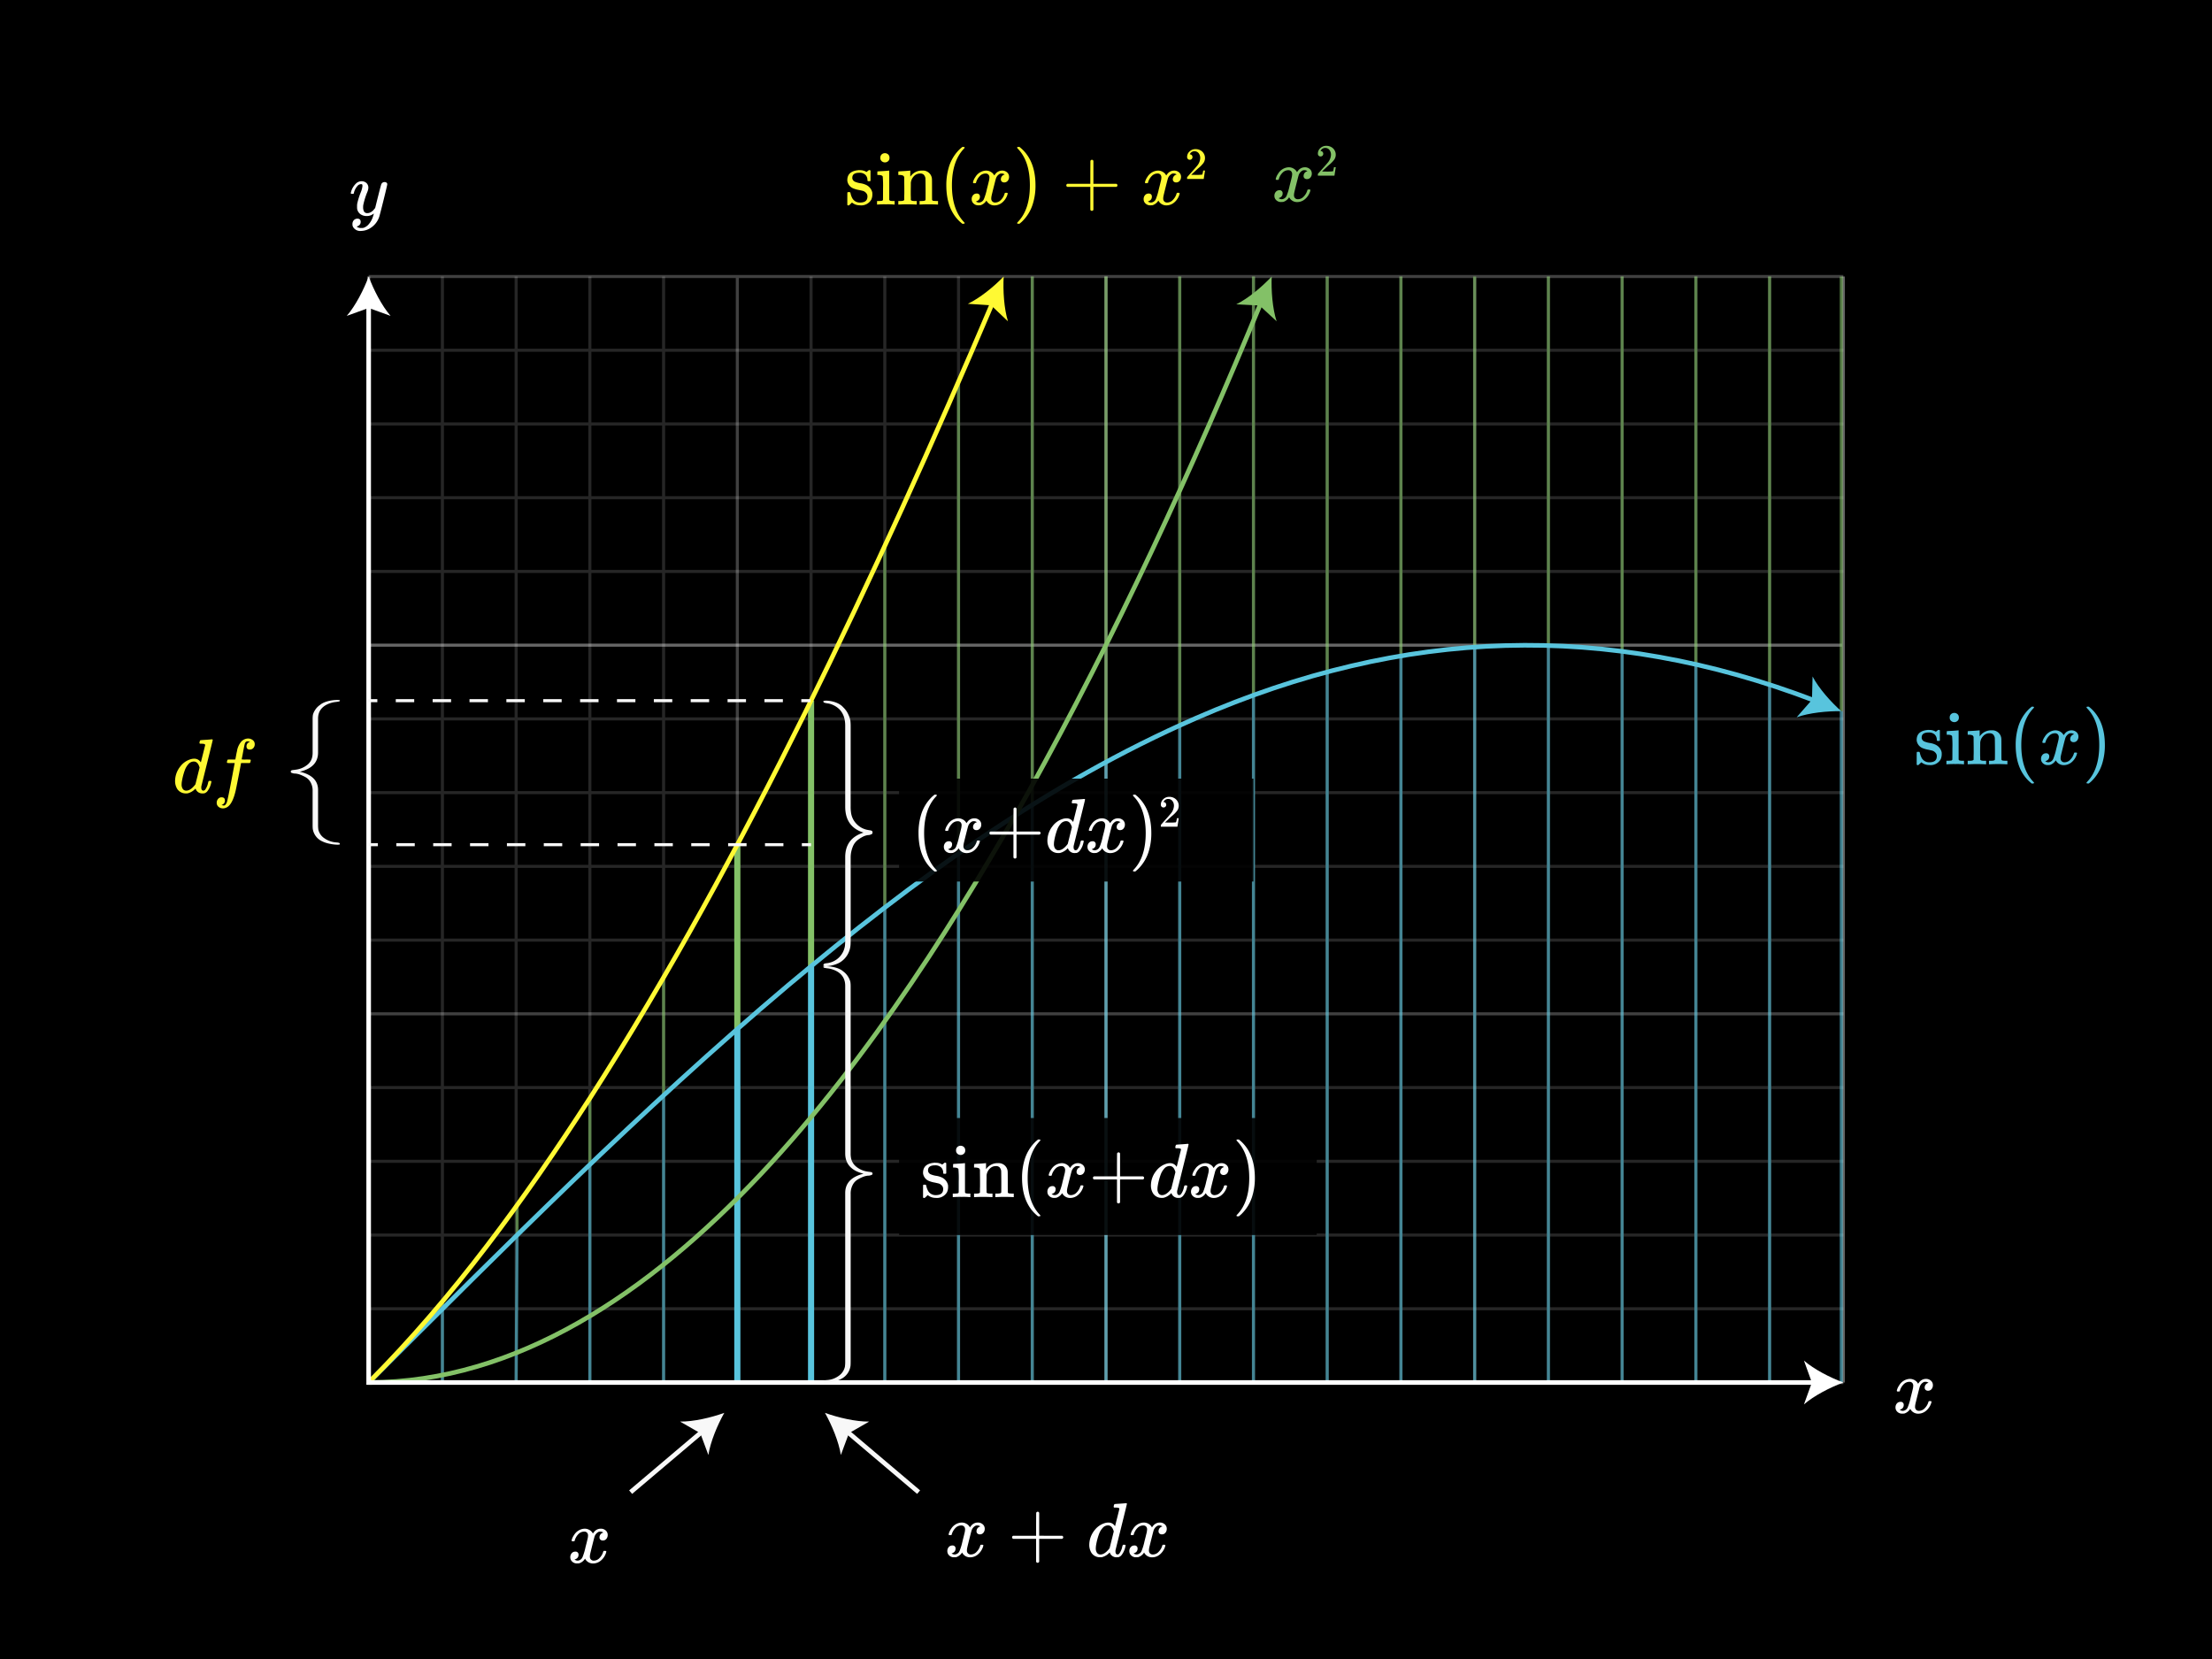 <svg xmlns="http://www.w3.org/2000/svg" width="720" height="540" viewBox="0 0 720 540">
  <rect width="720" height="540"/>
  <g>
    <g style="opacity: 0.15">
      <line x1="144" y1="90" x2="144" y2="450" style="fill: none;stroke: #fff;stroke-miterlimit: 120"/>
      <line x1="168" y1="90" x2="168" y2="450" style="fill: none;stroke: #fff;stroke-miterlimit: 120"/>
      <line x1="192" y1="90" x2="192" y2="450" style="fill: none;stroke: #fff;stroke-miterlimit: 120"/>
      <line x1="216" y1="90" x2="216" y2="450" style="fill: none;stroke: #fff;stroke-miterlimit: 120"/>
      <line x1="264" y1="90" x2="264" y2="450" style="fill: none;stroke: #fff;stroke-miterlimit: 120"/>
      <line x1="288" y1="90" x2="288" y2="450" style="fill: none;stroke: #fff;stroke-miterlimit: 120"/>
      <line x1="312" y1="90" x2="312" y2="450" style="fill: none;stroke: #fff;stroke-miterlimit: 120"/>
      <line x1="336" y1="90" x2="336" y2="450" style="fill: none;stroke: #fff;stroke-miterlimit: 120"/>
      <line x1="384" y1="90" x2="384" y2="450" style="fill: none;stroke: #fff;stroke-miterlimit: 120"/>
      <line x1="408" y1="90" x2="408" y2="450" style="fill: none;stroke: #fff;stroke-miterlimit: 120"/>
      <line x1="432" y1="90" x2="432" y2="450" style="fill: none;stroke: #fff;stroke-miterlimit: 120"/>
      <line x1="456" y1="90" x2="456" y2="450" style="fill: none;stroke: #fff;stroke-miterlimit: 120"/>
      <line x1="504" y1="90" x2="504" y2="450" style="fill: none;stroke: #fff;stroke-miterlimit: 120"/>
      <line x1="528" y1="90" x2="528" y2="450" style="fill: none;stroke: #fff;stroke-miterlimit: 120"/>
      <line x1="552" y1="90" x2="552" y2="450" style="fill: none;stroke: #fff;stroke-miterlimit: 120"/>
      <line x1="576" y1="90" x2="576" y2="450" style="fill: none;stroke: #fff;stroke-miterlimit: 120"/>
      <line x1="120" y1="114" x2="600" y2="114" style="fill: none;stroke: #fff;stroke-miterlimit: 120"/>
      <line x1="120" y1="138" x2="600" y2="138" style="fill: none;stroke: #fff;stroke-miterlimit: 120"/>
      <line x1="120" y1="162" x2="600" y2="162" style="fill: none;stroke: #fff;stroke-miterlimit: 120"/>
      <line x1="120" y1="186" x2="600" y2="186" style="fill: none;stroke: #fff;stroke-miterlimit: 120"/>
      <line x1="120" y1="234" x2="600" y2="234" style="fill: none;stroke: #fff;stroke-miterlimit: 120"/>
      <line x1="120" y1="258" x2="600" y2="258" style="fill: none;stroke: #fff;stroke-miterlimit: 120"/>
      <line x1="120" y1="282" x2="600" y2="282" style="fill: none;stroke: #fff;stroke-miterlimit: 120"/>
      <line x1="120" y1="306" x2="600" y2="306" style="fill: none;stroke: #fff;stroke-miterlimit: 120"/>
      <line x1="120" y1="354" x2="600" y2="354" style="fill: none;stroke: #fff;stroke-miterlimit: 120"/>
      <line x1="120" y1="378" x2="600" y2="378" style="fill: none;stroke: #fff;stroke-miterlimit: 120"/>
      <line x1="120" y1="402" x2="600" y2="402" style="fill: none;stroke: #fff;stroke-miterlimit: 120"/>
      <line x1="120" y1="426" x2="600" y2="426" style="fill: none;stroke: #fff;stroke-miterlimit: 120"/>
    </g>
    <g style="opacity: 0.25">
      <line x1="240" y1="90" x2="240" y2="450" style="fill: none;stroke: #fff;stroke-miterlimit: 120"/>
      <line x1="480" y1="90" x2="480" y2="450" style="fill: none;stroke: #fff;stroke-miterlimit: 120"/>
      <line x1="120" y1="90" x2="600" y2="90" style="fill: none;stroke: #fff;stroke-miterlimit: 120"/>
      <line x1="120" y1="330" x2="600" y2="330" style="fill: none;stroke: #fff;stroke-miterlimit: 120"/>
    </g>
    <g style="opacity: 0.4">
      <line x1="120" y1="90" x2="120" y2="450" style="fill: none;stroke: #fff;stroke-miterlimit: 120"/>
      <line x1="360" y1="90" x2="360" y2="450" style="fill: none;stroke: #fff;stroke-miterlimit: 120"/>
      <line x1="600" y1="90" x2="600" y2="450" style="fill: none;stroke: #fff;stroke-miterlimit: 120"/>
      <line x1="120" y1="210" x2="600" y2="210" style="fill: none;stroke: #fff;stroke-miterlimit: 120"/>
      <line x1="120" y1="450" x2="600" y2="450" style="fill: none;stroke: #fff;stroke-miterlimit: 120"/>
    </g>
  </g>
  <g>
    <line x1="576" y1="222.861" x2="576" y2="450" style="fill: none;stroke: #58c4dd;stroke-miterlimit: 120;opacity: 0.6"/>
    <line x1="599.333" y1="231.492" x2="599.333" y2="450" style="fill: none;stroke: #58c4dd;stroke-miterlimit: 120;opacity: 0.6"/>
    <line x1="552" y1="216.267" x2="552" y2="450" style="fill: none;stroke: #58c4dd;stroke-miterlimit: 120;opacity: 0.6"/>
    <line x1="528" y1="212.018" x2="528" y2="450" style="fill: none;stroke: #58c4dd;stroke-miterlimit: 120;opacity: 0.6"/>
    <line x1="504" y1="210.132" x2="504" y2="450" style="fill: none;stroke: #58c4dd;stroke-miterlimit: 120;opacity: 0.6"/>
    <line x1="480" y1="210.634" x2="480" y2="450" style="fill: none;stroke: #58c4dd;stroke-miterlimit: 120;opacity: 0.6"/>
    <line x1="456" y1="213.505" x2="456" y2="450" style="fill: none;stroke: #58c4dd;stroke-miterlimit: 120;opacity: 0.6"/>
    <line x1="432" y1="218.728" x2="432" y2="450" style="fill: none;stroke: #58c4dd;stroke-miterlimit: 120;opacity: 0.6"/>
    <line x1="408" y1="226.289" x2="408" y2="450" style="fill: none;stroke: #58c4dd;stroke-miterlimit: 120;opacity: 0.6"/>
    <line x1="384" y1="236.124" x2="384" y2="450" style="fill: none;stroke: #58c4dd;stroke-miterlimit: 120;opacity: 0.6"/>
    <line x1="360" y1="450" x2="360" y2="248.066" style="fill: none;stroke: #58c4dd;stroke-miterlimit: 120;opacity: 0.6"/>
    <line x1="336" y1="261.99" x2="336" y2="450" style="fill: none;stroke: #58c4dd;stroke-miterlimit: 120;opacity: 0.6"/>
    <line x1="312" y1="277.817" x2="312" y2="450" style="fill: none;stroke: #58c4dd;stroke-miterlimit: 120;opacity: 0.6"/>
    <line x1="288" y1="295.394" x2="288" y2="450" style="fill: none;stroke: #58c4dd;stroke-miterlimit: 120;opacity: 0.6"/>
    <line x1="264" y1="314.501" x2="264" y2="450" style="fill: none;stroke: #58c4dd;stroke-miterlimit: 120;stroke-width: 2px"/>
    <line x1="240" y1="334.952" x2="240" y2="450" style="fill: none;stroke: #58c4dd;stroke-miterlimit: 120;stroke-width: 2px"/>
    <line x1="216" y1="356.539" x2="216" y2="450" style="fill: none;stroke: #58c4dd;stroke-miterlimit: 120;opacity: 0.6"/>
    <line x1="192" y1="379.063" x2="192" y2="450" style="fill: none;stroke: #58c4dd;stroke-miterlimit: 120;opacity: 0.6"/>
    <line x1="168.32" y1="402" x2="168" y2="450" style="fill: none;stroke: #58c4dd;stroke-miterlimit: 120;opacity: 0.6"/>
    <line x1="144" y1="450" x2="144" y2="426.05" style="fill: none;stroke: #58c4dd;stroke-miterlimit: 120;opacity: 0.6"/>
    <line x1="144" y1="426.05" x2="144" y2="423.644" style="fill: none;stroke: #83c167;stroke-miterlimit: 120;opacity: 0.6"/>
    <line x1="168.32" y1="402" x2="168.32" y2="392.286" style="fill: none;stroke: #83c167;stroke-miterlimit: 120;opacity: 0.6"/>
    <line x1="192" y1="379.063" x2="192" y2="357.475" style="fill: none;stroke: #83c167;stroke-miterlimit: 120;opacity: 0.6"/>
    <line x1="216" y1="356.539" x2="216" y2="318.143" style="fill: none;stroke: #83c167;stroke-miterlimit: 120;opacity: 0.6"/>
    <line x1="240" y1="334.952" x2="240" y2="274.941" style="fill: none;stroke: #83c167;stroke-miterlimit: 120;stroke-width: 2px"/>
    <line x1="264" y1="314.501" x2="264" y2="228.063" style="fill: none;stroke: #83c167;stroke-miterlimit: 120;stroke-width: 2px"/>
    <line x1="288" y1="295.394" x2="288" y2="177.703" style="fill: none;stroke: #83c167;stroke-miterlimit: 120;opacity: 0.6"/>
    <line x1="312" y1="277.817" x2="312" y2="124.266" style="fill: none;stroke: #83c167;stroke-miterlimit: 120;opacity: 0.6"/>
    <line x1="336" y1="261.99" x2="336" y2="90" style="fill: none;stroke: #83c167;stroke-miterlimit: 120;opacity: 0.6"/>
    <line x1="360" y1="248.066" x2="360" y2="90" style="fill: none;stroke: #83c167;stroke-miterlimit: 120;opacity: 0.6"/>
    <line x1="384" y1="236.124" x2="384" y2="90" style="fill: none;stroke: #83c167;stroke-miterlimit: 120;opacity: 0.6"/>
    <line x1="408" y1="226.289" x2="408" y2="90" style="fill: none;stroke: #83c167;stroke-miterlimit: 120;opacity: 0.6"/>
    <line x1="432" y1="218.728" x2="432" y2="90" style="fill: none;stroke: #83c167;stroke-miterlimit: 120;opacity: 0.6"/>
    <line x1="456" y1="213.505" x2="456" y2="90" style="fill: none;stroke: #83c167;stroke-miterlimit: 120;opacity: 0.6"/>
    <line x1="480" y1="210.634" x2="480" y2="90" style="fill: none;stroke: #83c167;stroke-miterlimit: 120;opacity: 0.6"/>
    <line x1="504" y1="210.132" x2="504" y2="90" style="fill: none;stroke: #83c167;stroke-miterlimit: 120;opacity: 0.6"/>
    <line x1="528" y1="90" x2="528" y2="212.018" style="fill: none;stroke: #83c167;stroke-miterlimit: 120;opacity: 0.6"/>
    <line x1="552" y1="90" x2="552" y2="216.267" style="fill: none;stroke: #83c167;stroke-miterlimit: 120;opacity: 0.6"/>
    <line x1="576" y1="90" x2="576" y2="222.861" style="fill: none;stroke: #83c167;stroke-miterlimit: 120;opacity: 0.6"/>
    <line x1="599.333" y1="90" x2="599.333" y2="231.492" style="fill: none;stroke: #83c167;stroke-miterlimit: 120;opacity: 0.6"/>
  </g>
  <g>
    <g>
      <g>
        <path d="M120,450c44.391-44.324,88.691-88.906,136.667-129.4,40.538-34.022,83.946-65.607,132.666-86.857,67.519-29.455,133.639-31.635,201.591-5.613" style="fill: none;stroke: #58c4dd;stroke-miterlimit: 120;stroke-width: 1.5px"/>
        <path d="M599.333,231.492c-4.543-.075-10.446.517-14.536,1.988l5-5.709.188-7.582C591.994,224.041,595.939,228.473,599.333,231.492Z" style="fill: #58c4dd"/>
      </g>
      <g>
        <path d="M120,450c96.377-.059,172.188-116.556,214.667-192.007,28.646-51.54,53.374-105.106,75.84-159.613" style="fill: none;stroke: #83c167;stroke-miterlimit: 120;stroke-width: 1.5px"/>
        <path d="M413.94,90c-.194,4.539.243,10.456,1.607,14.584l-5.576-5.144-7.575-.386C406.3,97.142,410.833,93.315,413.94,90Z" style="fill: #83c167"/>
      </g>
      <g>
        <path d="M120,450c27.633-27.787,50.785-59.675,72-92.525,25.861-40.3,48.677-82.5,70-125.351,21.72-43.988,41.98-88.655,61.169-133.788" style="fill: none;stroke: #fff933;stroke-miterlimit: 120;stroke-width: 1.5px"/>
        <path d="M326.7,90c-.259,4.536.094,10.459,1.4,14.605l-5.5-5.222-7.569-.494C318.956,97.032,323.545,93.27,326.7,90Z" style="fill: #fff933"/>
      </g>
    </g>
    <g>
      <polyline points="590.947 450 120 450 120 99.053" style="fill: none;stroke: #fff;stroke-miterlimit: 10;stroke-width: 1.5px"/>
      <path d="M600,450c-4.26-1.581-9.545-4.277-12.821-7.134l2.58,7.134-2.58,7.132C590.455,454.276,595.74,451.579,600,450Z" style="fill: #fff"/>
      <path d="M120,90c1.581,4.26,4.277,9.545,7.134,12.821L120,100.241l-7.132,2.58C115.724,99.545,118.421,94.26,120,90Z" style="fill: #fff"/>
    </g>
  </g>
  <g>
    <g>
      <path d="M67.115,240.8q.375-.024.85-.062c.316-.024.554-.046.713-.063s.245-.024.262-.024c.2,0,.3.066.3.2q0,.176-1.838,7.563t-1.862,7.512a2.05,2.05,0,0,0-.025.375c0,.7.233,1.05.7,1.05a1.072,1.072,0,0,0,.5-.224,5.673,5.673,0,0,0,1.025-2.4q.15-.5.25-.524a.709.709,0,0,1,.25-.026h.1c.316,0,.475.068.475.2a2.111,2.111,0,0,1-.075.4,6.522,6.522,0,0,1-1.35,2.9,2.49,2.49,0,0,1-.8.526,2.687,2.687,0,0,1-.6.05,2.257,2.257,0,0,1-2.2-1.225,2.111,2.111,0,0,0-.125-.3c-.017-.015-.05-.008-.1.026l-.1.1a5.111,5.111,0,0,1-2.375,1.375,4.7,4.7,0,0,1-.625.026,3.317,3.317,0,0,1-2.725-1.375,4.866,4.866,0,0,1-.75-2.8,7.648,7.648,0,0,1,1.7-4.6,6.559,6.559,0,0,1,3.45-2.375,3.754,3.754,0,0,1,1.025-.149,2.393,2.393,0,0,1,2.1,1.05c.084.1.125.133.125.1q.024-.1.687-2.737t.688-2.763a.448.448,0,0,0-.15-.4,3.686,3.686,0,0,0-1-.125H65.09a.7.7,0,0,1-.162-.2,2.455,2.455,0,0,1,.062-.475c.083-.316.192-.476.325-.476.016,0,.1-.007.262-.024s.384-.033.676-.051S66.831,240.816,67.115,240.8Zm-2.15,9.05q-.549-1.974-1.875-1.974a2.312,2.312,0,0,0-1.763.849,5.947,5.947,0,0,0-1.162,1.95,20.006,20.006,0,0,0-1.025,4.1c0,.05,0,.142-.012.274s-.013.234-.013.3a2.459,2.459,0,0,0,.388,1.45,1.3,1.3,0,0,0,1.137.55q1.325,0,2.775-1.8l.2-.274q.225-.9.675-2.713T64.965,249.849Z" style="fill: #fff933"/>
      <path d="M72.114,262.049c.451.1.692.151.725.151q.576,0,1-1.05.3-.827,1.826-8.9.7-3.775.725-3.8v-.075H75.214a6.794,6.794,0,0,1-1.25-.05c-.116-.067-.133-.25-.049-.55a2.087,2.087,0,0,1,.125-.4.226.226,0,0,1,.212-.138c.108-.008.5-.013,1.163-.013a11.259,11.259,0,0,0,1.2-.024c0-.033.076-.45.225-1.25s.25-1.283.3-1.45a6.1,6.1,0,0,1,1.574-3.3,3.232,3.232,0,0,1,2.076-.825,2.544,2.544,0,0,1,1.512.549,1.629,1.629,0,0,1,.613,1.326,1.759,1.759,0,0,1-.451,1.224,1.446,1.446,0,0,1-1.125.5q-1.1,0-1.1-1.05a1.41,1.41,0,0,1,.875-1.349l.225-.125a2.432,2.432,0,0,0-.75-.151q-.725,0-.949.951-.2.75-.651,3.275l-.324,1.649a6.953,6.953,0,0,0,1.375.05c.75,0,1.2.009,1.35.026s.224.075.224.174a2.787,2.787,0,0,1-.174.8.246.246,0,0,1-.238.138q-.187.014-1.338.013h-1.4l-.574,3.049q-.926,4.776-1.151,5.776-.849,3.774-2.275,5.125a2.818,2.818,0,0,1-1.824.8,2.266,2.266,0,0,1-1.5-.5,1.639,1.639,0,0,1-.6-1.326,1.849,1.849,0,0,1,.449-1.262,1.437,1.437,0,0,1,1.125-.512q1.1,0,1.1,1.05a1.41,1.41,0,0,1-.875,1.349Z" style="fill: #fff933"/>
    </g>
    <g>
      <path d="M279.727,56.23q-2.3,0-2.3,1.625a1.121,1.121,0,0,0,.05.425,1.5,1.5,0,0,0,.775.862,7.57,7.57,0,0,0,1.7.488,6.79,6.79,0,0,1,1.949.549,3.622,3.622,0,0,1,2.026,2.476,4.644,4.644,0,0,1,.025.6,4.041,4.041,0,0,1-.35,1.725,3.767,3.767,0,0,1-3.675,1.85,3.974,3.974,0,0,1-2.6-.9l-.2.176-.226.225c-.1.1-.2.191-.3.275l-.275.25h-.2a.455.455,0,0,1-.325-.15V64.73q0-1.626.013-1.875c.007-.167.045-.266.112-.3a1.711,1.711,0,0,1,.4-.024.836.836,0,0,1,.387.05.8.8,0,0,1,.138.349,5.775,5.775,0,0,0,.65,1.726,2.781,2.781,0,0,0,2.425,1.274q2.424,0,2.425-1.949A1.59,1.59,0,0,0,281.9,62.8a2.166,2.166,0,0,0-1.049-.674q-.426-.1-1.2-.275a8.547,8.547,0,0,1-1.9-.525,3.118,3.118,0,0,1-1.925-2.325,1.813,1.813,0,0,1-.025-.375q0-2.874,3.525-3.225a1.631,1.631,0,0,1,.6,0,3.868,3.868,0,0,1,1.75.375l.375.2.224-.176a6.6,6.6,0,0,1,.551-.424h.2a.45.45,0,0,1,.326.15v3.3l-.15.15h-.7a.428.428,0,0,1-.15-.3,2.334,2.334,0,0,0-.7-1.8A2.718,2.718,0,0,0,279.727,56.23Z" style="fill: #fff933"/>
      <path d="M291,66.58a21.355,21.355,0,0,0-2.6-.075,26.381,26.381,0,0,0-2.725.075h-.2V65.429h.4a8.781,8.781,0,0,0,1.225-.074.542.542,0,0,0,.3-.275q.024-.05.025-3.625a34.5,34.5,0,0,0-.1-4q-.2-.5-1.475-.5h-.275V56.38c0-.383.017-.576.05-.576l.25-.024c.166-.017.4-.033.7-.05s.6-.033.9-.051c.283-.015.584-.037.9-.062s.559-.045.725-.063.258-.024.275-.024h.075v9.5a.576.576,0,0,0,.3.312,3.832,3.832,0,0,0,.875.087h.575V66.58Zm-2.9-16.725a1.6,1.6,0,0,1,1.025.438,1.406,1.406,0,0,1,.4,1.062,1.338,1.338,0,0,1-.675,1.275,1.374,1.374,0,0,1-.8.225,1.416,1.416,0,0,1-.825-.225,1.338,1.338,0,0,1-.675-1.275,1.413,1.413,0,0,1,.437-1.1A1.585,1.585,0,0,1,288.1,49.855Z" style="fill: #fff933"/>
      <path d="M296.477,65.08c.132.233.525.349,1.174.349h.75V66.58h-.2a52.286,52.286,0,0,0-5.6,0h-.2V65.429h.75q.977,0,1.175-.349V64.3c0-.232,0-.5.013-.787s.013-.616.013-.974V61.505q0-.776-.013-1.663t-.013-1.462V57.8a.825.825,0,0,0-.362-.636,2.888,2.888,0,0,0-1.112-.213H292.4V56.38c0-.383.017-.576.05-.576l.25-.024c.167-.017.4-.033.713-.05s.612-.033.912-.051c.283-.015.584-.037.9-.062s.558-.045.724-.063.259-.024.276-.024h.075v1a7.065,7.065,0,0,0,.024.95l.026-.025a4.4,4.4,0,0,1,3.825-1.925,2.918,2.918,0,0,1,3.175,2.825q.024.174.025,3.475,0,3.2.024,3.25a.542.542,0,0,0,.3.275,8.807,8.807,0,0,0,1.226.074h.4V66.58h-.2a52.323,52.323,0,0,0-5.6,0h-.2V65.429h.6c.883,0,1.325-.132,1.325-.4q.024-.049.024-3.45-.024-3.375-.049-3.575a2.216,2.216,0,0,0-.563-1.163,1.691,1.691,0,0,0-1.187-.362,2.707,2.707,0,0,0-1.975.85,3.572,3.572,0,0,0-1.025,2.2v.462q0,.438-.013,1.113c-.009.449-.013.875-.013,1.275v.788q0,.411.013.737c.009.217.013.412.013.587v.588Z" style="fill: #fff933"/>
      <path d="M314,72.605q0,.225-.45.225h-.325l-.7-.6q-4.5-4.1-4.5-11.9a20.133,20.133,0,0,1,.726-5.575,13.483,13.483,0,0,1,3.774-6.326c.117-.1.25-.212.4-.337s.25-.212.3-.262h.325a.593.593,0,0,1,.375.075.216.216,0,0,1,.075.149q0,.1-.275.375-3.876,4.1-3.875,11.9t3.875,11.9Q314,72.5,314,72.605Z" style="fill: #fff933"/>
      <path d="M316.852,59.63a.419.419,0,0,1-.151-.275,4.752,4.752,0,0,1,.776-1.725,4.284,4.284,0,0,1,2.95-2.05,4.13,4.13,0,0,1,.524-.05,3.036,3.036,0,0,1,1.614.45,2.693,2.693,0,0,1,1.062,1.125c.216-.283.35-.459.4-.525a2.772,2.772,0,0,1,2.125-1.05,2.363,2.363,0,0,1,1.664.587,1.883,1.883,0,0,1,.636,1.437,1.96,1.96,0,0,1-.437,1.3,1.436,1.436,0,0,1-1.162.525,1.1,1.1,0,0,1-.776-.275.941.941,0,0,1-.3-.725,1.592,1.592,0,0,1,1.25-1.576,1.056,1.056,0,0,0-.274-.174,1.429,1.429,0,0,0-.726-.15,1.635,1.635,0,0,0-.474.05,2.617,2.617,0,0,0-1.4,1.649q-.074.2-.724,2.788t-.7,2.913a3.817,3.817,0,0,0-.076.75,1.283,1.283,0,0,0,.351.95,1.248,1.248,0,0,0,.925.349,2.578,2.578,0,0,0,1.9-.886,4.623,4.623,0,0,0,1.151-1.963c.049-.166.1-.263.15-.287a1.177,1.177,0,0,1,.4-.038q.476,0,.476.2c0,.016-.018.108-.051.275a5.425,5.425,0,0,1-1.75,2.7,3.935,3.935,0,0,1-2.474.926,2.883,2.883,0,0,1-2.651-1.575,3.5,3.5,0,0,1-1.849,1.5,3.24,3.24,0,0,1-.651.05,2.18,2.18,0,0,1-2.05-1.026,1.931,1.931,0,0,1-.25-1,1.891,1.891,0,0,1,.451-1.274,1.442,1.442,0,0,1,1.15-.525.939.939,0,0,1,1.074,1.049,1.41,1.41,0,0,1-.875,1.351l-.125.062-.125.063a.179.179,0,0,1-.074.024l-.075.026c0,.05.125.125.375.224a1.657,1.657,0,0,0,.649.125,1.846,1.846,0,0,0,1.551-1.125,18.871,18.871,0,0,0,.975-3.25q.149-.573.325-1.274t.263-1.075c.057-.25.1-.4.112-.45a6.149,6.149,0,0,0,.125-.975,1.344,1.344,0,0,0-.325-.95,1.167,1.167,0,0,0-.9-.35,2.608,2.608,0,0,0-1.949.862,4.733,4.733,0,0,0-1.15,1.988c-.034.15-.072.237-.113.262a1.2,1.2,0,0,1-.413.038Z" style="fill: #fff933"/>
      <path d="M331.2,47.855l.1-.025h.55c.116.1.349.3.7.6q4.5,4.1,4.5,11.9a19.7,19.7,0,0,1-.726,5.55,13.479,13.479,0,0,1-3.774,6.35c-.117.1-.25.212-.4.337s-.25.213-.3.263h-.3a.945.945,0,0,1-.388-.05c-.058-.034-.088-.117-.088-.25q.025-.025.276-.325,3.875-4.026,3.875-11.875t-3.875-11.875c-.167-.2-.259-.309-.276-.325A.3.3,0,0,1,331.2,47.855Z" style="fill: #fff933"/>
      <path d="M347.076,60.33a.544.544,0,0,1,.35-.5H354.9V56.08l.025-3.75q.251-.325.475-.325a.548.548,0,0,1,.5.375v7.45h7.45a.521.521,0,0,1,0,1H355.9v7.45a.532.532,0,0,1-1,0V60.83h-7.475A.543.543,0,0,1,347.076,60.33Z" style="fill: #fff933"/>
      <path d="M372.826,59.63a.421.421,0,0,1-.15-.275,4.747,4.747,0,0,1,.775-1.725,4.286,4.286,0,0,1,2.95-2.05,4.158,4.158,0,0,1,.525-.05,3.03,3.03,0,0,1,1.613.45,2.7,2.7,0,0,1,1.063,1.125l.4-.525a2.769,2.769,0,0,1,2.125-1.05,2.361,2.361,0,0,1,1.663.587,1.88,1.88,0,0,1,.637,1.437,1.961,1.961,0,0,1-.438,1.3,1.435,1.435,0,0,1-1.162.525,1.1,1.1,0,0,1-.775-.275.941.941,0,0,1-.3-.725A1.592,1.592,0,0,1,383,56.8a1.08,1.08,0,0,0-.274-.174,1.432,1.432,0,0,0-.726-.15,1.643,1.643,0,0,0-.475.05,2.618,2.618,0,0,0-1.4,1.649q-.075.2-.725,2.788t-.7,2.913a3.816,3.816,0,0,0-.075.75,1.279,1.279,0,0,0,.351.95,1.247,1.247,0,0,0,.924.349,2.58,2.58,0,0,0,1.9-.886,4.621,4.621,0,0,0,1.15-1.963c.05-.166.1-.263.151-.287a1.168,1.168,0,0,1,.4-.038c.316,0,.476.067.476.2,0,.016-.018.108-.051.275a5.425,5.425,0,0,1-1.75,2.7,3.937,3.937,0,0,1-2.475.926,2.88,2.88,0,0,1-2.65-1.575,3.5,3.5,0,0,1-1.85,1.5,3.222,3.222,0,0,1-.65.05A2.179,2.179,0,0,1,372.5,65.8a1.931,1.931,0,0,1-.25-1,1.89,1.89,0,0,1,.45-1.274,1.445,1.445,0,0,1,1.151-.525.939.939,0,0,1,1.074,1.049,1.41,1.41,0,0,1-.875,1.351l-.125.062-.125.063a.183.183,0,0,1-.074.024l-.076.026c0,.05.125.125.375.224a1.662,1.662,0,0,0,.65.125,1.848,1.848,0,0,0,1.551-1.125,19.015,19.015,0,0,0,.974-3.25q.15-.573.325-1.274t.263-1.075c.058-.25.1-.4.112-.45a6.149,6.149,0,0,0,.125-.975,1.339,1.339,0,0,0-.325-.95,1.165,1.165,0,0,0-.9-.35,2.607,2.607,0,0,0-1.949.862A4.746,4.746,0,0,0,373.7,59.33c-.033.15-.071.237-.112.262a1.206,1.206,0,0,1-.413.038Z" style="fill: #fff933"/>
      <path d="M387.279,52a.812.812,0,0,1-.641-.262.93.93,0,0,1-.234-.642,2.387,2.387,0,0,1,.8-1.8,2.671,2.671,0,0,1,1.9-.751,3.157,3.157,0,0,1,2.076.677A2.843,2.843,0,0,1,392.191,51a4.518,4.518,0,0,1,.029.481,2.758,2.758,0,0,1-.51,1.589,9.683,9.683,0,0,1-1.646,1.676q-.526.453-1.458,1.341l-.86.816,1.108.015a17.276,17.276,0,0,0,2.433-.074c.039-.009.088-.111.147-.305a9.576,9.576,0,0,0,.2-.991V55.5h.583v.044l-.407,2.667v.044H386.4v-.278a.962.962,0,0,1,.03-.335c.009-.01.418-.47,1.224-1.385q1.588-1.761,2.04-2.332a4.216,4.216,0,0,0,.977-2.433,2.547,2.547,0,0,0-.5-1.61,1.679,1.679,0,0,0-1.407-.649,1.6,1.6,0,0,0-1.37.758c-.02.039-.049.092-.087.16a.313.313,0,0,0-.044.087c0,.01.024.015.073.015a.742.742,0,0,1,.59.262.912.912,0,0,1,.225.613.87.87,0,0,1-.24.619A.829.829,0,0,1,387.279,52Z" style="fill: #fff933"/>
    </g>
    <g>
      <path d="M415.39,58.549a.415.415,0,0,1-.151-.274,4.78,4.78,0,0,1,.776-1.726,4.286,4.286,0,0,1,2.95-2.049,3.949,3.949,0,0,1,.524-.05,3.036,3.036,0,0,1,1.614.45,2.693,2.693,0,0,1,1.062,1.125l.4-.525a2.766,2.766,0,0,1,2.125-1.05,2.363,2.363,0,0,1,1.663.587,1.883,1.883,0,0,1,.636,1.437,1.962,1.962,0,0,1-.437,1.3,1.435,1.435,0,0,1-1.162.524,1.1,1.1,0,0,1-.776-.274.943.943,0,0,1-.3-.726,1.59,1.59,0,0,1,1.25-1.575,1.092,1.092,0,0,0-.275-.175,1.439,1.439,0,0,0-.725-.149,1.643,1.643,0,0,0-.475.05,2.61,2.61,0,0,0-1.4,1.649q-.075.2-.725,2.788t-.7,2.912a3.816,3.816,0,0,0-.075.75,1.283,1.283,0,0,0,.35.951,1.25,1.25,0,0,0,.925.349,2.578,2.578,0,0,0,1.9-.886A4.619,4.619,0,0,0,425.515,62c.05-.166.1-.263.15-.287a1.17,1.17,0,0,1,.4-.039c.316,0,.475.068.475.2,0,.016-.017.108-.051.275a5.425,5.425,0,0,1-1.75,2.7,3.941,3.941,0,0,1-2.474.926,2.883,2.883,0,0,1-2.651-1.575,3.5,3.5,0,0,1-1.849,1.5,3.233,3.233,0,0,1-.651.05,2.178,2.178,0,0,1-2.049-1.026,1.931,1.931,0,0,1-.25-1,1.888,1.888,0,0,1,.45-1.274,1.444,1.444,0,0,1,1.15-.526.939.939,0,0,1,1.074,1.05,1.411,1.411,0,0,1-.875,1.351l-.125.062-.125.063a.2.2,0,0,1-.074.024l-.075.026c0,.049.125.125.375.224a1.657,1.657,0,0,0,.649.125,1.846,1.846,0,0,0,1.551-1.125,18.938,18.938,0,0,0,.975-3.25q.149-.574.325-1.274t.263-1.075c.057-.25.095-.4.112-.451a6.127,6.127,0,0,0,.125-.974,1.342,1.342,0,0,0-.325-.95,1.167,1.167,0,0,0-.9-.35,2.608,2.608,0,0,0-1.949.862,4.733,4.733,0,0,0-1.15,1.988c-.034.15-.072.237-.113.262a1.214,1.214,0,0,1-.413.037Z" style="fill: #83c167"/>
      <path d="M429.843,50.922a.813.813,0,0,1-.642-.262.934.934,0,0,1-.233-.642,2.386,2.386,0,0,1,.795-1.8,2.668,2.668,0,0,1,1.9-.751,3.158,3.158,0,0,1,2.076.678,2.849,2.849,0,0,1,1.014,1.771,4.761,4.761,0,0,1,.028.481,2.758,2.758,0,0,1-.51,1.589,9.683,9.683,0,0,1-1.646,1.676q-.526.453-1.458,1.341l-.859.816,1.107.015a17.3,17.3,0,0,0,2.434-.074c.039-.009.088-.111.146-.3a9.29,9.29,0,0,0,.2-.991V54.42h.583v.044l-.407,2.667v.043h-5.408V56.9a1,1,0,0,1,.029-.335q.015-.015,1.225-1.385,1.587-1.761,2.04-2.332a4.22,4.22,0,0,0,.976-2.433,2.552,2.552,0,0,0-.5-1.611,1.68,1.68,0,0,0-1.407-.648,1.6,1.6,0,0,0-1.37.758c-.019.039-.049.092-.087.16a.35.35,0,0,0-.044.087c0,.01.025.015.073.015a.74.74,0,0,1,.59.262.908.908,0,0,1,.226.613.87.87,0,0,1-.24.619A.831.831,0,0,1,429.843,50.922Z" style="fill: #83c167"/>
    </g>
    <g>
      <path d="M627.8,238.421q-2.3,0-2.3,1.625a1.146,1.146,0,0,0,.05.425,1.494,1.494,0,0,0,.775.863,7.633,7.633,0,0,0,1.7.487,6.719,6.719,0,0,1,1.95.551A3.62,3.62,0,0,1,632,244.846a4.461,4.461,0,0,1,.025.6,4.041,4.041,0,0,1-.35,1.725,3.767,3.767,0,0,1-3.675,1.85,3.983,3.983,0,0,1-2.6-.9l-.2.174-.225.225a3.942,3.942,0,0,1-.3.275l-.275.25h-.2a.449.449,0,0,1-.325-.15v-1.975q0-1.623.013-1.875c.007-.166.046-.266.112-.3a1.5,1.5,0,0,1,.4-.026.836.836,0,0,1,.387.05.808.808,0,0,1,.138.351,5.79,5.79,0,0,0,.65,1.724A2.783,2.783,0,0,0,628,248.122q2.424,0,2.425-1.951a1.586,1.586,0,0,0-.45-1.174,2.177,2.177,0,0,0-1.05-.676c-.283-.066-.684-.158-1.2-.275a8.543,8.543,0,0,1-1.9-.525A3.12,3.12,0,0,1,623.9,241.2a1.8,1.8,0,0,1-.025-.375q0-2.874,3.525-3.225a1.631,1.631,0,0,1,.6,0,3.868,3.868,0,0,1,1.75.375l.375.2.225-.174a6.134,6.134,0,0,1,.55-.426h.2a.457.457,0,0,1,.325.15v3.3l-.15.15h-.7a.432.432,0,0,1-.15-.3,2.339,2.339,0,0,0-.7-1.8A2.718,2.718,0,0,0,627.8,238.421Z" style="fill: #58c4dd"/>
      <path d="M639.079,248.771a21.332,21.332,0,0,0-2.6-.075,26.392,26.392,0,0,0-2.726.075h-.2v-1.149h.4a8.755,8.755,0,0,0,1.225-.076.537.537,0,0,0,.3-.275q.023-.049.024-3.625a34.5,34.5,0,0,0-.1-4q-.2-.5-1.475-.5h-.275v-.575q0-.575.05-.574l.25-.026c.166-.016.4-.033.7-.05s.6-.034.9-.049c.283-.018.584-.038.9-.063s.559-.047.725-.062.259-.026.275-.026h.075v9.5a.578.578,0,0,0,.3.313,4.068,4.068,0,0,0,.875.088h.575v1.149Zm-2.9-16.725a1.608,1.608,0,0,1,1.025.437,1.413,1.413,0,0,1,.4,1.063,1.339,1.339,0,0,1-.676,1.275,1.374,1.374,0,0,1-.8.225,1.418,1.418,0,0,1-.825-.225,1.34,1.34,0,0,1-.675-1.275,1.417,1.417,0,0,1,.437-1.1A1.592,1.592,0,0,1,636.179,232.046Z" style="fill: #58c4dd"/>
      <path d="M644.554,247.271q.2.351,1.175.351h.75v1.149h-.2a52.286,52.286,0,0,0-5.6,0h-.2v-1.149h.75q.975,0,1.174-.351V246.5c0-.235,0-.5.013-.788s.013-.617.013-.976V243.7q0-.774-.013-1.662t-.013-1.463V240a.828.828,0,0,0-.362-.639,2.948,2.948,0,0,0-1.112-.212h-.45v-.575q0-.575.049-.574l.25-.026q.251-.024.713-.05c.309-.016.613-.034.912-.049s.584-.038.9-.063.558-.047.724-.062.259-.026.276-.026h.075v1a7.078,7.078,0,0,0,.024.95l.026-.025a4.4,4.4,0,0,1,3.825-1.925,2.918,2.918,0,0,1,3.175,2.825q.024.176.025,3.475,0,3.2.025,3.25a.533.533,0,0,0,.3.275,8.78,8.78,0,0,0,1.226.076h.4v1.149h-.2a52.3,52.3,0,0,0-5.6,0h-.2v-1.149h.6q1.324,0,1.325-.4.024-.05.025-3.45-.026-3.375-.05-3.575a2.209,2.209,0,0,0-.563-1.162,1.686,1.686,0,0,0-1.187-.363,2.712,2.712,0,0,0-1.975.85,3.575,3.575,0,0,0-1.025,2.2v.463q0,.436-.013,1.112c-.009.451-.013.875-.013,1.275v.787c0,.275,0,.522.013.738s.013.412.013.588v.587Z" style="fill: #58c4dd"/>
      <path d="M662.079,254.8q0,.225-.45.225H661.3l-.7-.6q-4.5-4.1-4.5-11.9a20.139,20.139,0,0,1,.725-5.575,13.473,13.473,0,0,1,3.775-6.324c.116-.1.25-.213.4-.338s.25-.213.3-.263h.325a.593.593,0,0,1,.375.075.216.216,0,0,1,.075.151q0,.1-.275.375-3.876,4.1-3.875,11.9t3.875,11.9Q662.079,254.7,662.079,254.8Z" style="fill: #58c4dd"/>
      <path d="M664.929,241.821a.417.417,0,0,1-.151-.275,4.77,4.77,0,0,1,.776-1.725,4.284,4.284,0,0,1,2.95-2.05,4.13,4.13,0,0,1,.524-.05,3.054,3.054,0,0,1,1.614.45A2.693,2.693,0,0,1,671.7,239.3c.216-.284.35-.457.4-.525a2.769,2.769,0,0,1,2.125-1.05,2.359,2.359,0,0,1,1.663.588,1.882,1.882,0,0,1,.636,1.438,1.961,1.961,0,0,1-.437,1.3,1.436,1.436,0,0,1-1.162.525,1.107,1.107,0,0,1-.776-.275.938.938,0,0,1-.3-.725A1.589,1.589,0,0,1,675.1,239c0-.018-.092-.076-.275-.176a1.428,1.428,0,0,0-.725-.15,1.643,1.643,0,0,0-.475.05,2.614,2.614,0,0,0-1.4,1.651q-.075.2-.725,2.787t-.7,2.912a3.816,3.816,0,0,0-.075.75,1.281,1.281,0,0,0,.35.95,1.247,1.247,0,0,0,.925.351,2.578,2.578,0,0,0,1.9-.889,4.6,4.6,0,0,0,1.151-1.962c.05-.167.1-.263.15-.288a1.25,1.25,0,0,1,.4-.037c.316,0,.475.066.475.2,0,.017-.017.109-.051.275a5.438,5.438,0,0,1-1.75,2.7,3.944,3.944,0,0,1-2.474.924,2.883,2.883,0,0,1-2.651-1.575,3.5,3.5,0,0,1-1.849,1.5,3.16,3.16,0,0,1-.651.05A2.179,2.179,0,0,1,664.6,248a1.933,1.933,0,0,1-.25-1,1.9,1.9,0,0,1,.45-1.276,1.45,1.45,0,0,1,1.15-.525.939.939,0,0,1,1.074,1.051,1.41,1.41,0,0,1-.875,1.349l-.125.063-.125.062a.191.191,0,0,1-.074.026l-.075.024q0,.075.375.226a1.675,1.675,0,0,0,.649.125A1.845,1.845,0,0,0,668.329,247a19.006,19.006,0,0,0,.975-3.25q.149-.576.325-1.276t.263-1.075c.057-.25.095-.4.112-.45a6.122,6.122,0,0,0,.125-.975,1.341,1.341,0,0,0-.325-.95,1.171,1.171,0,0,0-.9-.35,2.609,2.609,0,0,0-1.949.863,4.728,4.728,0,0,0-1.15,1.987c-.033.15-.072.237-.113.263a1.214,1.214,0,0,1-.413.037Z" style="fill: #58c4dd"/>
      <path d="M679.278,230.046l.1-.025h.55c.116.1.349.3.7.6q4.5,4.1,4.5,11.9a19.7,19.7,0,0,1-.726,5.55,13.479,13.479,0,0,1-3.774,6.35q-.176.15-.4.337c-.151.125-.25.213-.3.263h-.3a.927.927,0,0,1-.388-.05c-.058-.033-.088-.117-.088-.25q.025-.025.276-.325,3.875-4.024,3.875-11.875t-3.875-11.875c-.167-.2-.259-.307-.276-.325A.3.3,0,0,1,679.278,230.046Z" style="fill: #58c4dd"/>
    </g>
    <path d="M186.206,501.681a.413.413,0,0,1-.15-.274,4.757,4.757,0,0,1,.775-1.726,4.288,4.288,0,0,1,2.95-2.049,3.975,3.975,0,0,1,.525-.05,3.03,3.03,0,0,1,1.613.45,2.687,2.687,0,0,1,1.062,1.125l.4-.525a2.766,2.766,0,0,1,2.125-1.05,2.361,2.361,0,0,1,1.663.587,1.88,1.88,0,0,1,.637,1.437,1.963,1.963,0,0,1-.438,1.3,1.434,1.434,0,0,1-1.162.524,1.1,1.1,0,0,1-.775-.274.94.94,0,0,1-.3-.726,1.591,1.591,0,0,1,1.25-1.575,1.06,1.06,0,0,0-.275-.175,1.437,1.437,0,0,0-.725-.149,1.643,1.643,0,0,0-.475.05,2.616,2.616,0,0,0-1.4,1.649q-.075.2-.725,2.788t-.7,2.912a3.816,3.816,0,0,0-.075.75,1.283,1.283,0,0,0,.35.951,1.251,1.251,0,0,0,.925.349,2.579,2.579,0,0,0,1.9-.887,4.617,4.617,0,0,0,1.15-1.962q.075-.251.15-.288a1.208,1.208,0,0,1,.4-.038c.316,0,.475.068.475.2,0,.016-.017.108-.05.275a5.429,5.429,0,0,1-1.75,2.7,3.943,3.943,0,0,1-2.475.926,2.88,2.88,0,0,1-2.65-1.575,3.5,3.5,0,0,1-1.85,1.5,3.222,3.222,0,0,1-.65.05,2.179,2.179,0,0,1-2.05-1.026,1.931,1.931,0,0,1-.25-1,1.888,1.888,0,0,1,.45-1.274,1.446,1.446,0,0,1,1.15-.526.94.94,0,0,1,1.075,1.05,1.411,1.411,0,0,1-.875,1.351l-.125.062-.125.063a.2.2,0,0,1-.075.024l-.075.026c0,.049.125.125.375.224a1.659,1.659,0,0,0,.65.125,1.845,1.845,0,0,0,1.55-1.125,18.938,18.938,0,0,0,.975-3.25q.15-.574.325-1.274t.263-1.075c.058-.25.1-.4.112-.451a6.127,6.127,0,0,0,.125-.974,1.337,1.337,0,0,0-.325-.95,1.165,1.165,0,0,0-.9-.35,2.61,2.61,0,0,0-1.95.862,4.748,4.748,0,0,0-1.15,1.988c-.033.15-.071.237-.112.262a1.218,1.218,0,0,1-.413.037Z" style="fill: #fff"/>
    <g>
      <path d="M308.93,499.682a.415.415,0,0,1-.151-.275,4.777,4.777,0,0,1,.776-1.725,4.284,4.284,0,0,1,2.95-2.05,3.909,3.909,0,0,1,.524-.049,3.035,3.035,0,0,1,1.614.449,2.7,2.7,0,0,1,1.062,1.125l.4-.525a2.768,2.768,0,0,1,2.125-1.049,2.362,2.362,0,0,1,1.663.586,1.883,1.883,0,0,1,.636,1.437,1.96,1.96,0,0,1-.437,1.3,1.436,1.436,0,0,1-1.162.525,1.107,1.107,0,0,1-.776-.275.942.942,0,0,1-.3-.725,1.592,1.592,0,0,1,1.25-1.576,1.044,1.044,0,0,0-.275-.174,1.438,1.438,0,0,0-.725-.15,1.6,1.6,0,0,0-.475.051,2.608,2.608,0,0,0-1.4,1.648q-.075.2-.725,2.789t-.7,2.912a3.816,3.816,0,0,0-.075.75,1.279,1.279,0,0,0,.35.95,1.246,1.246,0,0,0,.925.349,2.575,2.575,0,0,0,1.9-.887,4.61,4.61,0,0,0,1.151-1.962c.05-.167.1-.262.15-.288a1.219,1.219,0,0,1,.4-.037c.316,0,.475.067.475.2,0,.017-.017.109-.051.275a5.429,5.429,0,0,1-1.75,2.7,3.941,3.941,0,0,1-2.474.926,2.883,2.883,0,0,1-2.651-1.574,3.5,3.5,0,0,1-1.849,1.5,3.247,3.247,0,0,1-.651.049,2.178,2.178,0,0,1-2.049-1.026,1.928,1.928,0,0,1-.25-1,1.885,1.885,0,0,1,.45-1.273,1.441,1.441,0,0,1,1.15-.526.939.939,0,0,1,1.074,1.049,1.414,1.414,0,0,1-.875,1.352c-.033.015-.074.037-.125.062l-.125.063a.209.209,0,0,1-.074.023l-.075.026c0,.05.125.125.375.224a1.657,1.657,0,0,0,.649.125,1.845,1.845,0,0,0,1.551-1.125,18.9,18.9,0,0,0,.975-3.25q.148-.574.325-1.273t.263-1.076c.057-.25.1-.4.112-.45a6.154,6.154,0,0,0,.125-.974,1.342,1.342,0,0,0-.325-.951,1.171,1.171,0,0,0-.9-.35,2.606,2.606,0,0,0-1.949.863,4.728,4.728,0,0,0-1.15,1.987c-.033.15-.072.238-.113.263a1.243,1.243,0,0,1-.413.037Z" style="fill: #fff"/>
      <path d="M329.43,500.382a.544.544,0,0,1,.349-.5h7.476v-3.75l.024-3.75q.251-.325.476-.325a.548.548,0,0,1,.5.375v7.45H345.7a.521.521,0,0,1,0,1h-7.449v7.451a.533.533,0,0,1-1,0v-7.451h-7.476A.544.544,0,0,1,329.43,500.382Z" style="fill: #fff"/>
      <path d="M364.68,489.432c.25-.017.533-.037.849-.062s.555-.047.713-.063.246-.025.263-.025c.2,0,.3.066.3.2q0,.176-1.838,7.563t-1.862,7.513a2.05,2.05,0,0,0-.025.375q0,1.05.7,1.049a1.064,1.064,0,0,0,.5-.224,5.657,5.657,0,0,0,1.026-2.4c.1-.332.183-.508.25-.523a.685.685,0,0,1,.25-.026h.1q.476,0,.476.2a2.1,2.1,0,0,1-.075.4,6.521,6.521,0,0,1-1.35,2.9,2.5,2.5,0,0,1-.8.526,2.683,2.683,0,0,1-.6.049,2.258,2.258,0,0,1-2.2-1.225,1.891,1.891,0,0,0-.125-.3c-.017-.016-.05-.008-.1.026l-.1.1a5.1,5.1,0,0,1-2.375,1.375,4.5,4.5,0,0,1-.625.026,3.317,3.317,0,0,1-2.724-1.375,4.864,4.864,0,0,1-.75-2.8,7.642,7.642,0,0,1,1.7-4.6,6.549,6.549,0,0,1,3.45-2.375,3.757,3.757,0,0,1,1.025-.148,2.393,2.393,0,0,1,2.1,1.049c.083.1.125.134.125.1q.024-.1.688-2.736t.687-2.764a.449.449,0,0,0-.15-.4,3.658,3.658,0,0,0-1-.125h-.526a.729.729,0,0,1-.162-.2,2.507,2.507,0,0,1,.063-.475q.124-.476.325-.475c.017,0,.1-.008.263-.025s.382-.033.674-.051Zm-2.151,9.049q-.549-1.974-1.875-1.974a2.306,2.306,0,0,0-1.761.849,5.909,5.909,0,0,0-1.163,1.951,19.868,19.868,0,0,0-1.025,4.1c0,.051,0,.142-.013.275s-.012.233-.012.3a2.469,2.469,0,0,0,.387,1.451,1.3,1.3,0,0,0,1.138.549q1.325,0,2.775-1.8l.2-.275q.225-.9.675-2.713T362.529,498.481Z" style="fill: #fff"/>
      <path d="M368.18,499.682a.411.411,0,0,1-.151-.275,4.777,4.777,0,0,1,.776-1.725,4.282,4.282,0,0,1,2.949-2.05,3.907,3.907,0,0,1,.525-.049,3.031,3.031,0,0,1,1.613.449,2.7,2.7,0,0,1,1.062,1.125c.217-.283.351-.459.4-.525a2.768,2.768,0,0,1,2.125-1.049,2.359,2.359,0,0,1,1.662.586,1.884,1.884,0,0,1,.637,1.437,1.966,1.966,0,0,1-.437,1.3,1.439,1.439,0,0,1-1.162.525,1.106,1.106,0,0,1-.776-.275.938.938,0,0,1-.3-.725,1.591,1.591,0,0,1,1.25-1.576,1.04,1.04,0,0,0-.276-.174,1.434,1.434,0,0,0-.724-.15,1.613,1.613,0,0,0-.476.051,2.61,2.61,0,0,0-1.4,1.648q-.075.2-.726,2.789t-.7,2.912a3.741,3.741,0,0,0-.075.75,1.282,1.282,0,0,0,.349.95,1.249,1.249,0,0,0,.925.349,2.577,2.577,0,0,0,1.9-.887,4.61,4.61,0,0,0,1.151-1.962c.05-.167.1-.262.149-.288a1.227,1.227,0,0,1,.4-.037q.474,0,.474.2c0,.017-.016.109-.05.275a5.436,5.436,0,0,1-1.75,2.7,3.941,3.941,0,0,1-2.474.926,2.882,2.882,0,0,1-2.651-1.574,3.5,3.5,0,0,1-1.849,1.5,3.247,3.247,0,0,1-.651.049,2.177,2.177,0,0,1-2.049-1.026,1.928,1.928,0,0,1-.25-1,1.88,1.88,0,0,1,.45-1.273,1.439,1.439,0,0,1,1.149-.526.939.939,0,0,1,1.075,1.049,1.415,1.415,0,0,1-.875,1.352c-.033.015-.075.037-.125.062l-.125.063a.207.207,0,0,1-.075.023l-.075.026c0,.05.125.125.375.224a1.662,1.662,0,0,0,.65.125,1.845,1.845,0,0,0,1.55-1.125,18.762,18.762,0,0,0,.976-3.25c.1-.383.208-.807.324-1.273s.2-.826.263-1.076.1-.4.112-.45a6.035,6.035,0,0,0,.125-.974,1.346,1.346,0,0,0-.324-.951,1.172,1.172,0,0,0-.9-.35,2.608,2.608,0,0,0-1.95.863,4.726,4.726,0,0,0-1.149,1.987c-.034.15-.072.238-.114.263a1.231,1.231,0,0,1-.412.037Z" style="fill: #fff"/>
    </g>
    <g>
      <line x1="228.847" y1="465.727" x2="205.27" y2="485.688" style="fill: none;stroke: #f8f8f8;stroke-miterlimit: 120;stroke-width: 1.5px"/>
      <path d="M235.757,459.877c-4.273,1.546-10.049,2.9-14.4,2.84l6.579,3.777,2.639,7.111C231.235,469.308,233.526,463.835,235.757,459.877Z" style="fill: #f8f8f8"/>
    </g>
    <g>
      <line x1="275.429" y1="465.727" x2="299.006" y2="485.688" style="fill: none;stroke: #f8f8f8;stroke-miterlimit: 120;stroke-width: 1.5px"/>
      <path d="M268.52,459.877c2.229,3.959,4.521,9.432,5.175,13.729l2.64-7.112,6.578-3.776C278.567,462.781,272.791,461.424,268.52,459.877Z" style="fill: #f8f8f8"/>
    </g>
    <path d="M617.554,452.927a.415.415,0,0,1-.151-.274,4.78,4.78,0,0,1,.776-1.726,4.286,4.286,0,0,1,2.95-2.049,3.949,3.949,0,0,1,.524-.05,3.036,3.036,0,0,1,1.614.45,2.693,2.693,0,0,1,1.062,1.125l.4-.525a2.766,2.766,0,0,1,2.125-1.05,2.363,2.363,0,0,1,1.663.587,1.883,1.883,0,0,1,.636,1.437,1.962,1.962,0,0,1-.437,1.3,1.435,1.435,0,0,1-1.162.524,1.1,1.1,0,0,1-.776-.274.943.943,0,0,1-.3-.726,1.591,1.591,0,0,1,1.25-1.575,1.092,1.092,0,0,0-.275-.175,1.439,1.439,0,0,0-.725-.149,1.643,1.643,0,0,0-.475.05,2.61,2.61,0,0,0-1.4,1.649q-.075.2-.725,2.788t-.7,2.912a3.816,3.816,0,0,0-.075.75,1.283,1.283,0,0,0,.35.951,1.25,1.25,0,0,0,.925.349,2.575,2.575,0,0,0,1.9-.887,4.61,4.61,0,0,0,1.151-1.962c.05-.166.1-.263.15-.288a1.208,1.208,0,0,1,.4-.038c.316,0,.475.068.475.2,0,.016-.017.108-.051.275a5.425,5.425,0,0,1-1.75,2.7,3.941,3.941,0,0,1-2.474.926,2.883,2.883,0,0,1-2.651-1.575,3.5,3.5,0,0,1-1.849,1.5,3.233,3.233,0,0,1-.651.05,2.178,2.178,0,0,1-2.049-1.026,1.931,1.931,0,0,1-.25-1,1.888,1.888,0,0,1,.45-1.274,1.444,1.444,0,0,1,1.15-.526.939.939,0,0,1,1.074,1.05,1.411,1.411,0,0,1-.875,1.351l-.125.062-.125.063a.2.2,0,0,1-.074.024l-.075.026c0,.049.125.125.375.224a1.657,1.657,0,0,0,.649.125,1.845,1.845,0,0,0,1.551-1.125,18.938,18.938,0,0,0,.975-3.25q.149-.574.325-1.274t.263-1.075c.057-.25.095-.4.112-.451a6.127,6.127,0,0,0,.125-.974,1.337,1.337,0,0,0-.325-.95,1.167,1.167,0,0,0-.9-.35,2.608,2.608,0,0,0-1.949.862,4.737,4.737,0,0,0-1.15,1.988c-.033.15-.072.237-.113.262a1.214,1.214,0,0,1-.413.037Z" style="fill: #fff"/>
    <path d="M125.2,59.266a.969.969,0,0,1,.6.188.606.606,0,0,1,.25.512q0,.325-1.225,5.25t-1.4,5.4a6.874,6.874,0,0,1-3.35,3.9,5.846,5.846,0,0,1-2.525.651,2.688,2.688,0,0,1-2.574-1.2,1.7,1.7,0,0,1-.25-1,1.8,1.8,0,0,1,.474-1.325,1.629,1.629,0,0,1,1.1-.474q1.1,0,1.1,1.049a1.414,1.414,0,0,1-.875,1.351c-.035.016-.076.037-.125.063s-.092.044-.125.062a.208.208,0,0,1-.076.024l-.075.026a1.043,1.043,0,0,0,.526.325,2.258,2.258,0,0,0,.8.149h.2a3.218,3.218,0,0,0,.649-.049,3.817,3.817,0,0,0,1.8-1.276,6.944,6.944,0,0,0,1.3-2.4,5.565,5.565,0,0,0,.274-.976c0-.015-.017-.011-.05.013l-.149.112a3.4,3.4,0,0,1-2.051.676,3.474,3.474,0,0,1-2.1-.6,2.791,2.791,0,0,1-1.075-1.724,7.5,7.5,0,0,1-.024-.776,6.238,6.238,0,0,1,.05-.924,22.925,22.925,0,0,1,1.149-3.675,7.18,7.18,0,0,0,.551-2.05,1.329,1.329,0,0,0-.063-.488c-.042-.091-.137-.137-.288-.137H117.5a1.551,1.551,0,0,0-1.1.524,5.232,5.232,0,0,0-1.226,2.4.294.294,0,0,1-.024.087.254.254,0,0,1-.039.075c-.007.009-.02.021-.037.038a.121.121,0,0,1-.088.024h-.662c-.1-.1-.15-.174-.15-.224a1.88,1.88,0,0,1,.075-.351,5.97,5.97,0,0,1,1.575-2.724,2.577,2.577,0,0,1,1.776-.8,2.376,2.376,0,0,1,1.675.575,2.066,2.066,0,0,1,.625,1.6,3.473,3.473,0,0,1-.076.525,5.637,5.637,0,0,1-.375,1.074,23.908,23.908,0,0,0-1.224,4.075,4.672,4.672,0,0,0-.026.576,2.851,2.851,0,0,0,.3,1.45,1.177,1.177,0,0,0,1.1.5,2.129,2.129,0,0,0,1.087-.3,3.338,3.338,0,0,0,.775-.588q.262-.287.662-.787c0-.017.042-.187.125-.513s.2-.812.362-1.463.313-1.266.463-1.849q.95-3.75,1.05-3.925A1.111,1.111,0,0,1,125.2,59.266Z" style="fill: #fff"/>
    <path d="M268,314.652a.366.366,0,0,0,.321.372,9.675,9.675,0,0,0,1.111.178,7.515,7.515,0,0,1,1.383.288q4.3,1.365,4.3,5.412v54.526q0,5.148,5.963,6.609-5.963,1.459-5.963,6.274v54.782a11.89,11.89,0,0,1-.1,1.771,4.9,4.9,0,0,1-1.915,2.9,7.425,7.425,0,0,1-3.888,1.461c-.033,0-.128.008-.284.024a2.792,2.792,0,0,0-.333.048c-.067.016-.157.04-.272.073a.4.4,0,0,0-.247.175.52.52,0,0,0-.074.275c0,.415,3.667.121,5.59-.883a5.59,5.59,0,0,0,3.25-4.373q.048-.482.049-1.421v-54.59a5.947,5.947,0,0,1,.654-2.85,4.377,4.377,0,0,1,1.692-1.808,12.848,12.848,0,0,1,1.74-.85,6.447,6.447,0,0,1,1.42-.359c.1,0,.243-.009.432-.024a1.939,1.939,0,0,0,.457-.084c.115-.04.231-.076.345-.107a.519.519,0,0,0,.272-.168.406.406,0,0,0,.1-.264.58.58,0,0,0-.074-.311.461.461,0,0,0-.272-.18,2.277,2.277,0,0,0-.407-.083c-.14-.016-.326-.04-.556-.072s-.444-.064-.642-.1a7.339,7.339,0,0,1-3.3-1.508,4.688,4.688,0,0,1-1.765-2.994,7.7,7.7,0,0,1-.1-1.437V321.189a10.9,10.9,0,0,0-.086-1.535,5.288,5.288,0,0,0-.66-1.607,5.9,5.9,0,0,0-1.674-1.854C272.443,314.375,268,314.335,268,314.652Z" style="fill: #f8f8f8"/>
    <path d="M268,228.256a.449.449,0,0,0,.321.475,7.9,7.9,0,0,0,1.111.227,6.1,6.1,0,0,1,1.383.367q4.3,1.742,4.3,6.905v26.347q0,6.57,5.963,8.433-5.963,1.863-5.963,8v26.673a19.329,19.329,0,0,1-.1,2.261,6.677,6.677,0,0,1-5.8,5.561c-.033,0-.128.01-.284.03a2.242,2.242,0,0,0-.333.061c-.067.02-.157.052-.272.093a.418.418,0,0,0-.247.224.8.8,0,0,0-.074.35c0,.53,3.667.154,5.59-1.126a7.218,7.218,0,0,0,3.25-5.579q.048-.615.049-1.814V279.32a9.338,9.338,0,0,1,.654-3.635,5.254,5.254,0,0,1,1.692-2.307,11.971,11.971,0,0,1,1.74-1.085,5.392,5.392,0,0,1,1.42-.458c.1,0,.243-.011.432-.031a1.561,1.561,0,0,0,.457-.107c.115-.051.231-.1.345-.137a.516.516,0,0,0,.272-.214.606.606,0,0,0,.1-.336.9.9,0,0,0-.074-.4.476.476,0,0,0-.272-.23,1.89,1.89,0,0,0-.407-.106c-.14-.021-.326-.051-.556-.092s-.444-.081-.642-.122a6.736,6.736,0,0,1-3.3-1.925,6.455,6.455,0,0,1-1.765-3.819,12.486,12.486,0,0,1-.1-1.833V236.6a17.712,17.712,0,0,0-.086-1.96,7.923,7.923,0,0,0-.66-2.05,7.234,7.234,0,0,0-1.674-2.365C272.443,227.9,268,227.851,268,228.256Z" style="fill: #f8f8f8"/>
    <path d="M110.647,227.978c0,.184-.107.3-.321.354a10.561,10.561,0,0,1-1.111.169,7.867,7.867,0,0,0-1.384.272q-4.3,1.294-4.3,5.132V244.92q0,4.881-5.962,6.266,5.963,1.385,5.962,5.949v11.258a10.693,10.693,0,0,0,.1,1.68,4.629,4.629,0,0,0,1.914,2.747,7.661,7.661,0,0,0,3.889,1.385c.033,0,.128.008.283.023a2.993,2.993,0,0,1,.334.045c.066.015.157.039.272.07a.389.389,0,0,1,.246.166.473.473,0,0,1,.075.26c0,.394-3.668.115-5.59-.837a5.333,5.333,0,0,1-3.25-4.146q-.05-.458-.049-1.348V257.362a5.4,5.4,0,0,0-.654-2.7,4.257,4.257,0,0,0-1.692-1.714,13.206,13.206,0,0,0-1.741-.806,6.653,6.653,0,0,0-1.42-.34c-.1,0-.242-.008-.431-.024a2.014,2.014,0,0,1-.457-.079c-.115-.038-.231-.071-.346-.1a.525.525,0,0,1-.272-.159.374.374,0,0,1-.1-.25.529.529,0,0,1,.074-.3.463.463,0,0,1,.272-.17,2.363,2.363,0,0,1,.407-.079c.139-.016.325-.038.556-.068s.444-.061.641-.092a7.519,7.519,0,0,0,3.3-1.43,4.4,4.4,0,0,0,1.765-2.838,6.916,6.916,0,0,0,.1-1.362V234.177a9.831,9.831,0,0,1,.085-1.456,4.876,4.876,0,0,1,.66-1.524,5.741,5.741,0,0,1,1.674-1.757C106.2,227.716,110.647,227.678,110.647,227.978Z" style="fill: #f8f8f8"/>
    <g>
      <line x1="119.823" y1="228.063" x2="122.823" y2="228.063" style="fill: none;stroke: #f8f8f8;stroke-miterlimit: 120"/>
      <line x1="128.823" y1="228.063" x2="257.823" y2="228.063" style="fill: none;stroke: #f8f8f8;stroke-miterlimit: 120;stroke-dasharray: 6,6"/>
      <line x1="260.823" y1="228.063" x2="263.823" y2="228.063" style="fill: none;stroke: #f8f8f8;stroke-miterlimit: 120"/>
    </g>
    <g>
      <line x1="120" y1="274.941" x2="123" y2="274.941" style="fill: none;stroke: #f8f8f8;stroke-miterlimit: 120"/>
      <line x1="129" y1="274.941" x2="258" y2="274.941" style="fill: none;stroke: #f8f8f8;stroke-miterlimit: 120;stroke-dasharray: 6,6"/>
      <line x1="261" y1="274.941" x2="264" y2="274.941" style="fill: none;stroke: #f8f8f8;stroke-miterlimit: 120"/>
    </g>
    <rect x="292.653" y="363.908" width="135.946" height="38.092" style="opacity: 0.9"/>
    <g>
      <path d="M304.376,379.308q-2.3,0-2.3,1.625a1.142,1.142,0,0,0,.05.425,1.5,1.5,0,0,0,.775.862,7.586,7.586,0,0,0,1.7.488,6.8,6.8,0,0,1,1.95.549,3.624,3.624,0,0,1,2.025,2.476,4.461,4.461,0,0,1,.025.6,4.041,4.041,0,0,1-.35,1.725,3.767,3.767,0,0,1-3.675,1.85,3.974,3.974,0,0,1-2.6-.9l-.2.176-.225.225c-.1.1-.2.191-.3.275l-.275.25h-.2a.457.457,0,0,1-.325-.15v-1.975q0-1.626.013-1.875c.008-.167.045-.266.112-.3a1.711,1.711,0,0,1,.4-.024.839.839,0,0,1,.387.05.8.8,0,0,1,.138.349,5.775,5.775,0,0,0,.65,1.726,2.78,2.78,0,0,0,2.425,1.274q2.424,0,2.425-1.949a1.594,1.594,0,0,0-.45-1.176,2.169,2.169,0,0,0-1.05-.674c-.283-.067-.684-.159-1.2-.275a8.543,8.543,0,0,1-1.9-.525,3.12,3.12,0,0,1-1.925-2.325,1.813,1.813,0,0,1-.025-.375q0-2.874,3.525-3.225a1.63,1.63,0,0,1,.6,0,3.868,3.868,0,0,1,1.75.375l.375.2.225-.176a6.61,6.61,0,0,1,.55-.424h.2a.451.451,0,0,1,.325.15v3.3l-.15.15h-.7a.432.432,0,0,1-.15-.3,2.334,2.334,0,0,0-.7-1.8A2.722,2.722,0,0,0,304.376,379.308Z" style="fill: #fff"/>
      <path d="M315.65,389.658a21.319,21.319,0,0,0-2.6-.075,26.421,26.421,0,0,0-2.726.075h-.2v-1.151h.4a8.807,8.807,0,0,0,1.226-.074.545.545,0,0,0,.3-.275q.024-.05.024-3.625a34.941,34.941,0,0,0-.1-4q-.2-.5-1.475-.5h-.275v-.575c0-.383.016-.576.049-.576l.25-.024c.167-.017.4-.033.7-.05l.9-.051c.283-.015.583-.037.9-.062s.559-.045.726-.063.258-.024.274-.024h.076v9.5a.58.58,0,0,0,.3.313,3.872,3.872,0,0,0,.875.086h.576v1.151Zm-2.9-16.725a1.6,1.6,0,0,1,1.024.438,1.408,1.408,0,0,1,.4,1.062,1.34,1.34,0,0,1-.675,1.275,1.375,1.375,0,0,1-.8.225,1.413,1.413,0,0,1-.824-.225,1.339,1.339,0,0,1-.676-1.275,1.417,1.417,0,0,1,.438-1.1A1.585,1.585,0,0,1,312.751,372.933Z" style="fill: #fff"/>
      <path d="M321.126,388.158q.2.35,1.175.349h.75v1.151h-.2a52.3,52.3,0,0,0-5.6,0h-.2v-1.151h.75q.975,0,1.175-.349v-.776c0-.232,0-.5.012-.787s.013-.616.013-.974v-1.038q0-.776-.013-1.662t-.012-1.463v-.576a.823.823,0,0,0-.363-.636,2.884,2.884,0,0,0-1.112-.213h-.45v-.575c0-.383.016-.576.05-.576l.25-.024c.167-.017.4-.033.713-.05s.612-.033.912-.051c.283-.015.583-.037.9-.062s.558-.045.725-.063.258-.024.275-.024h.075v1a6.717,6.717,0,0,0,.025.95l.025-.025a4.4,4.4,0,0,1,3.825-1.925A2.918,2.918,0,0,1,328,381.433q.025.174.024,3.475,0,3.2.026,3.25a.535.535,0,0,0,.3.275,8.781,8.781,0,0,0,1.225.074h.4v1.151h-.2a52.286,52.286,0,0,0-5.6,0h-.2v-1.151h.6c.883,0,1.324-.132,1.324-.4q.025-.05.026-3.45-.026-3.375-.05-3.575a2.208,2.208,0,0,0-.562-1.162,1.689,1.689,0,0,0-1.188-.363,2.711,2.711,0,0,0-1.976.85,3.582,3.582,0,0,0-1.024,2.2v.462c0,.292,0,.663-.013,1.113s-.012.875-.012,1.275v.788q0,.411.012.737c.008.217.013.412.013.587v.588Z" style="fill: #fff"/>
      <path d="M338.651,395.683q0,.225-.45.225h-.325l-.7-.6q-4.5-4.1-4.5-11.9a20.171,20.171,0,0,1,.725-5.575,13.493,13.493,0,0,1,3.775-6.326q.175-.148.4-.336c.151-.125.25-.213.3-.263h.325a.593.593,0,0,1,.375.075.216.216,0,0,1,.075.149c0,.068-.091.193-.275.375q-3.874,4.1-3.875,11.9t3.875,11.9C338.56,395.491,338.651,395.616,338.651,395.683Z" style="fill: #fff"/>
      <path d="M341.5,382.708a.413.413,0,0,1-.15-.275,4.747,4.747,0,0,1,.775-1.725,4.286,4.286,0,0,1,2.95-2.05,4.126,4.126,0,0,1,.525-.05,3.026,3.026,0,0,1,1.612.45,2.68,2.68,0,0,1,1.062,1.125c.217-.283.351-.459.4-.525a2.769,2.769,0,0,1,2.125-1.05,2.358,2.358,0,0,1,1.662.587,1.879,1.879,0,0,1,.638,1.437,1.961,1.961,0,0,1-.438,1.3,1.437,1.437,0,0,1-1.162.525,1.1,1.1,0,0,1-.775-.275.934.934,0,0,1-.3-.725,1.591,1.591,0,0,1,1.25-1.576,1.072,1.072,0,0,0-.276-.174,1.421,1.421,0,0,0-.724-.15,1.643,1.643,0,0,0-.475.05,2.616,2.616,0,0,0-1.4,1.649q-.075.2-.725,2.789t-.7,2.912a3.816,3.816,0,0,0-.075.75,1.285,1.285,0,0,0,.349.95,1.253,1.253,0,0,0,.926.349,2.579,2.579,0,0,0,1.9-.886,4.621,4.621,0,0,0,1.15-1.963c.05-.166.1-.263.149-.287a1.192,1.192,0,0,1,.4-.038q.474,0,.474.2c0,.016-.016.108-.049.275a5.438,5.438,0,0,1-1.75,2.7,3.94,3.94,0,0,1-2.475.926,2.88,2.88,0,0,1-2.65-1.575,3.5,3.5,0,0,1-1.85,1.5,3.222,3.222,0,0,1-.65.05,2.179,2.179,0,0,1-2.05-1.026,1.931,1.931,0,0,1-.25-1,1.89,1.89,0,0,1,.45-1.274,1.443,1.443,0,0,1,1.149-.525.94.94,0,0,1,1.076,1.049,1.412,1.412,0,0,1-.875,1.351c-.034.017-.076.037-.125.063l-.125.062a.185.185,0,0,1-.076.024l-.074.026c0,.05.125.125.375.224a1.655,1.655,0,0,0,.65.125,1.844,1.844,0,0,0,1.549-1.125,18.73,18.73,0,0,0,.976-3.25q.15-.573.325-1.274t.262-1.075c.059-.25.1-.4.113-.45a6.149,6.149,0,0,0,.125-.975,1.344,1.344,0,0,0-.325-.95,1.166,1.166,0,0,0-.9-.35,2.611,2.611,0,0,0-1.951.863,4.742,4.742,0,0,0-1.149,1.987c-.034.15-.071.237-.112.263a1.247,1.247,0,0,1-.413.037Z" style="fill: #fff"/>
      <path d="M355.751,383.408a.544.544,0,0,1,.35-.5h7.474v-3.75l.026-3.75c.166-.217.325-.325.474-.325a.546.546,0,0,1,.5.375v7.45h7.45a.521.521,0,0,1,0,1h-7.45v7.45a.532.532,0,0,1-1,0v-7.45H356.1A.543.543,0,0,1,355.751,383.408Z" style="fill: #fff"/>
      <path d="M384.751,372.458c.25-.017.533-.037.85-.063s.553-.046.713-.062.245-.025.262-.025c.2,0,.3.067.3.2s-.612,2.638-1.838,7.563-1.846,7.43-1.862,7.513a2.032,2.032,0,0,0-.026.375q0,1.05.7,1.049a1.062,1.062,0,0,0,.5-.224,5.673,5.673,0,0,0,1.025-2.4c.1-.333.183-.507.25-.524a.718.718,0,0,1,.25-.025h.1c.316,0,.475.067.475.2a2.111,2.111,0,0,1-.075.4,6.515,6.515,0,0,1-1.351,2.9,2.489,2.489,0,0,1-.8.525,2.687,2.687,0,0,1-.6.05,2.256,2.256,0,0,1-2.2-1.225,2.111,2.111,0,0,0-.125-.3c-.017-.015-.05-.007-.1.026l-.1.1a5.111,5.111,0,0,1-2.375,1.375,4.7,4.7,0,0,1-.625.026,3.317,3.317,0,0,1-2.725-1.375,4.866,4.866,0,0,1-.75-2.8,7.641,7.641,0,0,1,1.7-4.6,6.556,6.556,0,0,1,3.449-2.375,3.767,3.767,0,0,1,1.026-.149,2.392,2.392,0,0,1,2.1,1.05c.084.1.125.134.125.1q.025-.1.688-2.737t.687-2.763a.448.448,0,0,0-.149-.4,3.783,3.783,0,0,0-1-.125h-.525a.677.677,0,0,1-.162-.2,2.464,2.464,0,0,1,.062-.475c.083-.316.191-.475.325-.475.016,0,.1-.008.262-.025s.384-.033.676-.051S384.467,372.474,384.751,372.458Zm-2.15,9.049q-.551-1.974-1.875-1.974a2.312,2.312,0,0,0-1.763.849,5.924,5.924,0,0,0-1.162,1.951,19.982,19.982,0,0,0-1.026,4.1c0,.05,0,.142-.011.275s-.013.233-.013.3a2.464,2.464,0,0,0,.388,1.451,1.3,1.3,0,0,0,1.136.549q1.326,0,2.776-1.8l.2-.275q.224-.9.675-2.713T382.6,381.507Z" style="fill: #fff"/>
      <path d="M388.25,382.708a.413.413,0,0,1-.15-.275,4.747,4.747,0,0,1,.775-1.725,4.286,4.286,0,0,1,2.95-2.05,4.126,4.126,0,0,1,.525-.05,3.026,3.026,0,0,1,1.612.45,2.68,2.68,0,0,1,1.062,1.125c.217-.283.351-.459.4-.525a2.769,2.769,0,0,1,2.125-1.05,2.358,2.358,0,0,1,1.662.587,1.879,1.879,0,0,1,.638,1.437,1.961,1.961,0,0,1-.438,1.3,1.437,1.437,0,0,1-1.162.525,1.1,1.1,0,0,1-.775-.275.934.934,0,0,1-.3-.725,1.591,1.591,0,0,1,1.25-1.576,1.072,1.072,0,0,0-.276-.174,1.421,1.421,0,0,0-.724-.15,1.643,1.643,0,0,0-.475.05,2.616,2.616,0,0,0-1.4,1.649q-.075.2-.725,2.789t-.7,2.912a3.816,3.816,0,0,0-.075.75,1.285,1.285,0,0,0,.349.95,1.253,1.253,0,0,0,.926.349,2.579,2.579,0,0,0,1.9-.886,4.621,4.621,0,0,0,1.15-1.963c.05-.166.1-.263.149-.287a1.192,1.192,0,0,1,.4-.038q.474,0,.474.2c0,.016-.016.108-.049.275a5.438,5.438,0,0,1-1.75,2.7,3.94,3.94,0,0,1-2.475.926,2.88,2.88,0,0,1-2.65-1.575,3.5,3.5,0,0,1-1.85,1.5,3.222,3.222,0,0,1-.65.05,2.179,2.179,0,0,1-2.05-1.026,1.931,1.931,0,0,1-.25-1,1.89,1.89,0,0,1,.45-1.274,1.443,1.443,0,0,1,1.149-.525.94.94,0,0,1,1.076,1.049,1.412,1.412,0,0,1-.875,1.351c-.034.017-.076.037-.125.063l-.125.062a.185.185,0,0,1-.076.024l-.074.026c0,.05.125.125.375.224a1.655,1.655,0,0,0,.65.125,1.844,1.844,0,0,0,1.549-1.125,18.73,18.73,0,0,0,.976-3.25q.15-.573.325-1.274t.262-1.075c.059-.25.1-.4.113-.45a6.149,6.149,0,0,0,.125-.975,1.344,1.344,0,0,0-.325-.95,1.166,1.166,0,0,0-.9-.35,2.611,2.611,0,0,0-1.951.863,4.742,4.742,0,0,0-1.149,1.987c-.034.15-.071.237-.112.263a1.247,1.247,0,0,1-.413.037Z" style="fill: #fff"/>
      <path d="M402.6,370.933l.1-.025h.551l.7.6q4.5,4.1,4.5,11.9a19.737,19.737,0,0,1-.724,5.55,13.49,13.49,0,0,1-3.776,6.35c-.116.1-.25.212-.4.337s-.25.213-.3.263h-.3a.933.933,0,0,1-.386-.05c-.059-.034-.088-.117-.088-.25.016-.017.108-.125.275-.325q3.875-4.026,3.875-11.875t-3.875-11.875c-.167-.2-.259-.309-.275-.325A.293.293,0,0,1,402.6,370.933Z" style="fill: #fff"/>
    </g>
    <rect x="292.653" y="253.44" width="115.347" height="33.5" style="opacity: 0.9"/>
    <g>
      <path d="M304.951,283.433q0,.225-.45.225h-.325l-.7-.6q-4.5-4.1-4.5-11.9a20.171,20.171,0,0,1,.725-5.575,13.493,13.493,0,0,1,3.775-6.326l.4-.336c.15-.125.25-.213.3-.263h.325a.593.593,0,0,1,.375.075.216.216,0,0,1,.075.149q0,.1-.275.375-3.874,4.1-3.875,11.9t3.875,11.9Q304.951,283.333,304.951,283.433Z" style="fill: #fff"/>
      <path d="M307.8,270.458a.415.415,0,0,1-.151-.275,4.77,4.77,0,0,1,.776-1.725,4.284,4.284,0,0,1,2.95-2.05,4.114,4.114,0,0,1,.524-.05,3.03,3.03,0,0,1,1.613.45,2.687,2.687,0,0,1,1.062,1.125c.217-.283.351-.459.4-.525a2.769,2.769,0,0,1,2.125-1.05,2.358,2.358,0,0,1,1.662.587,1.878,1.878,0,0,1,.637,1.437,1.96,1.96,0,0,1-.437,1.3,1.437,1.437,0,0,1-1.162.525,1.1,1.1,0,0,1-.776-.275.937.937,0,0,1-.3-.725,1.591,1.591,0,0,1,1.25-1.576,1.072,1.072,0,0,0-.276-.174,1.421,1.421,0,0,0-.724-.15,1.643,1.643,0,0,0-.475.05,2.613,2.613,0,0,0-1.4,1.649q-.075.2-.725,2.789t-.7,2.912a3.816,3.816,0,0,0-.075.75,1.285,1.285,0,0,0,.349.95,1.253,1.253,0,0,0,.926.349,2.576,2.576,0,0,0,1.9-.886,4.613,4.613,0,0,0,1.151-1.963c.05-.166.1-.263.149-.287a1.192,1.192,0,0,1,.4-.038q.474,0,.474.2c0,.016-.016.108-.05.275a5.425,5.425,0,0,1-1.75,2.7,3.935,3.935,0,0,1-2.474.926,2.883,2.883,0,0,1-2.651-1.575,3.5,3.5,0,0,1-1.849,1.5,3.233,3.233,0,0,1-.651.05,2.178,2.178,0,0,1-2.049-1.026,1.931,1.931,0,0,1-.25-1,1.89,1.89,0,0,1,.45-1.274,1.442,1.442,0,0,1,1.149-.525.939.939,0,0,1,1.075,1.049,1.412,1.412,0,0,1-.875,1.351l-.125.063-.125.062a.178.178,0,0,1-.075.024l-.074.026c0,.05.125.125.375.224a1.654,1.654,0,0,0,.649.125,1.844,1.844,0,0,0,1.55-1.125,18.73,18.73,0,0,0,.976-3.25q.148-.573.325-1.274t.262-1.075c.058-.25.1-.4.113-.45a6.149,6.149,0,0,0,.125-.975,1.344,1.344,0,0,0-.325-.95,1.167,1.167,0,0,0-.9-.35,2.609,2.609,0,0,0-1.95.863,4.732,4.732,0,0,0-1.149,1.987c-.034.15-.071.237-.112.263a1.251,1.251,0,0,1-.414.037Z" style="fill: #fff"/>
      <path d="M322.051,271.158a.544.544,0,0,1,.349-.5h7.475v-3.75l.025-3.75c.166-.217.326-.325.475-.325a.546.546,0,0,1,.5.375v7.45h7.45a.521.521,0,0,1,0,1h-7.45v7.45a.532.532,0,0,1-1,0v-7.45H322.4A.543.543,0,0,1,322.051,271.158Z" style="fill: #fff"/>
      <path d="M351.051,260.208c.25-.017.533-.037.849-.063s.554-.046.713-.062.245-.025.263-.025c.2,0,.3.067.3.2s-.612,2.638-1.838,7.563-1.846,7.43-1.862,7.513a2.032,2.032,0,0,0-.026.375q0,1.05.7,1.049a1.054,1.054,0,0,0,.5-.224,5.657,5.657,0,0,0,1.026-2.4c.1-.333.182-.507.25-.524a.718.718,0,0,1,.25-.025h.1q.476,0,.476.2a2.111,2.111,0,0,1-.075.4,6.526,6.526,0,0,1-1.351,2.9,2.494,2.494,0,0,1-.8.525,2.677,2.677,0,0,1-.6.05,2.256,2.256,0,0,1-2.2-1.225,2.111,2.111,0,0,0-.125-.3c-.017-.015-.05-.007-.1.026l-.1.1a5.1,5.1,0,0,1-2.375,1.375,4.674,4.674,0,0,1-.625.026,3.316,3.316,0,0,1-2.724-1.375,4.866,4.866,0,0,1-.75-2.8,7.641,7.641,0,0,1,1.7-4.6,6.556,6.556,0,0,1,3.449-2.375,3.767,3.767,0,0,1,1.026-.149,2.392,2.392,0,0,1,2.1,1.05c.084.1.125.134.125.1q.026-.1.688-2.737t.687-2.763a.451.451,0,0,0-.149-.4,3.783,3.783,0,0,0-1-.125h-.526a.716.716,0,0,1-.162-.2,2.617,2.617,0,0,1,.063-.475c.083-.316.191-.475.325-.475.016,0,.1-.008.262-.025s.384-.033.676-.051S350.767,260.224,351.051,260.208Zm-2.151,9.049q-.549-1.974-1.875-1.974a2.31,2.31,0,0,0-1.762.849,5.924,5.924,0,0,0-1.162,1.951,19.918,19.918,0,0,0-1.026,4.1c0,.05,0,.142-.011.275s-.013.233-.013.3a2.464,2.464,0,0,0,.388,1.451,1.3,1.3,0,0,0,1.136.549q1.326,0,2.776-1.8l.2-.275q.224-.9.675-2.713T348.9,269.257Z" style="fill: #fff"/>
      <path d="M354.551,270.458a.415.415,0,0,1-.151-.275,4.77,4.77,0,0,1,.776-1.725,4.284,4.284,0,0,1,2.95-2.05,4.114,4.114,0,0,1,.524-.05,3.03,3.03,0,0,1,1.613.45,2.687,2.687,0,0,1,1.062,1.125c.217-.283.351-.459.4-.525a2.769,2.769,0,0,1,2.125-1.05,2.358,2.358,0,0,1,1.662.587,1.878,1.878,0,0,1,.637,1.437,1.96,1.96,0,0,1-.437,1.3,1.437,1.437,0,0,1-1.162.525,1.1,1.1,0,0,1-.776-.275.937.937,0,0,1-.3-.725,1.591,1.591,0,0,1,1.25-1.576,1.072,1.072,0,0,0-.276-.174,1.421,1.421,0,0,0-.724-.15,1.643,1.643,0,0,0-.475.05,2.613,2.613,0,0,0-1.4,1.649q-.075.2-.725,2.789t-.7,2.912a3.816,3.816,0,0,0-.075.75,1.285,1.285,0,0,0,.349.95,1.253,1.253,0,0,0,.926.349,2.576,2.576,0,0,0,1.9-.886,4.613,4.613,0,0,0,1.151-1.963c.05-.166.1-.263.149-.287a1.192,1.192,0,0,1,.4-.038q.474,0,.474.2c0,.016-.016.108-.05.275a5.425,5.425,0,0,1-1.75,2.7,3.935,3.935,0,0,1-2.474.926,2.883,2.883,0,0,1-2.651-1.575,3.5,3.5,0,0,1-1.849,1.5,3.233,3.233,0,0,1-.651.05,2.178,2.178,0,0,1-2.049-1.026,1.931,1.931,0,0,1-.25-1,1.89,1.89,0,0,1,.45-1.274,1.442,1.442,0,0,1,1.149-.525.939.939,0,0,1,1.075,1.049,1.412,1.412,0,0,1-.875,1.351l-.125.063-.125.062a.178.178,0,0,1-.075.024l-.074.026c0,.05.125.125.375.224a1.654,1.654,0,0,0,.649.125,1.844,1.844,0,0,0,1.55-1.125,18.73,18.73,0,0,0,.976-3.25q.148-.573.325-1.274t.262-1.075c.058-.25.1-.4.113-.45a6.149,6.149,0,0,0,.125-.975,1.344,1.344,0,0,0-.325-.95,1.167,1.167,0,0,0-.9-.35,2.609,2.609,0,0,0-1.95.863,4.732,4.732,0,0,0-1.149,1.987c-.034.15-.071.237-.112.263a1.251,1.251,0,0,1-.414.037Z" style="fill: #fff"/>
      <path d="M368.9,258.683l.1-.025h.551l.7.6q4.5,4.1,4.5,11.9a19.7,19.7,0,0,1-.725,5.55,13.481,13.481,0,0,1-3.775,6.35c-.116.1-.25.212-.4.337s-.25.213-.3.263h-.3a.942.942,0,0,1-.387-.05c-.058-.034-.088-.117-.088-.25q.025-.026.276-.325,3.875-4.026,3.875-11.875t-3.875-11.875c-.167-.2-.259-.309-.276-.325A.293.293,0,0,1,368.9,258.683Z" style="fill: #fff"/>
      <path d="M378.729,262.83a.813.813,0,0,1-.642-.262.934.934,0,0,1-.233-.642,2.386,2.386,0,0,1,.794-1.8,2.672,2.672,0,0,1,1.9-.751,3.158,3.158,0,0,1,2.077.677,2.846,2.846,0,0,1,1.013,1.771,4.518,4.518,0,0,1,.029.481,2.758,2.758,0,0,1-.51,1.589,9.661,9.661,0,0,1-1.647,1.676q-.525.453-1.457,1.341l-.861.816,1.109.015a17.576,17.576,0,0,0,2.433-.073c.039-.01.088-.112.146-.306a9.112,9.112,0,0,0,.2-.991v-.044h.583v.044l-.408,2.667v.044h-5.407v-.278a.975.975,0,0,1,.029-.335q.015-.014,1.224-1.384,1.588-1.763,2.041-2.332a4.225,4.225,0,0,0,.976-2.434,2.541,2.541,0,0,0-.5-1.61,1.676,1.676,0,0,0-1.406-.649,1.6,1.6,0,0,0-1.37.758c-.02.039-.049.092-.087.16a.35.35,0,0,0-.044.087q0,.015.072.015a.745.745,0,0,1,.591.262.913.913,0,0,1,.226.613.866.866,0,0,1-.241.619A.83.83,0,0,1,378.729,262.83Z" style="fill: #fff"/>
    </g>
  </g>
</svg>
